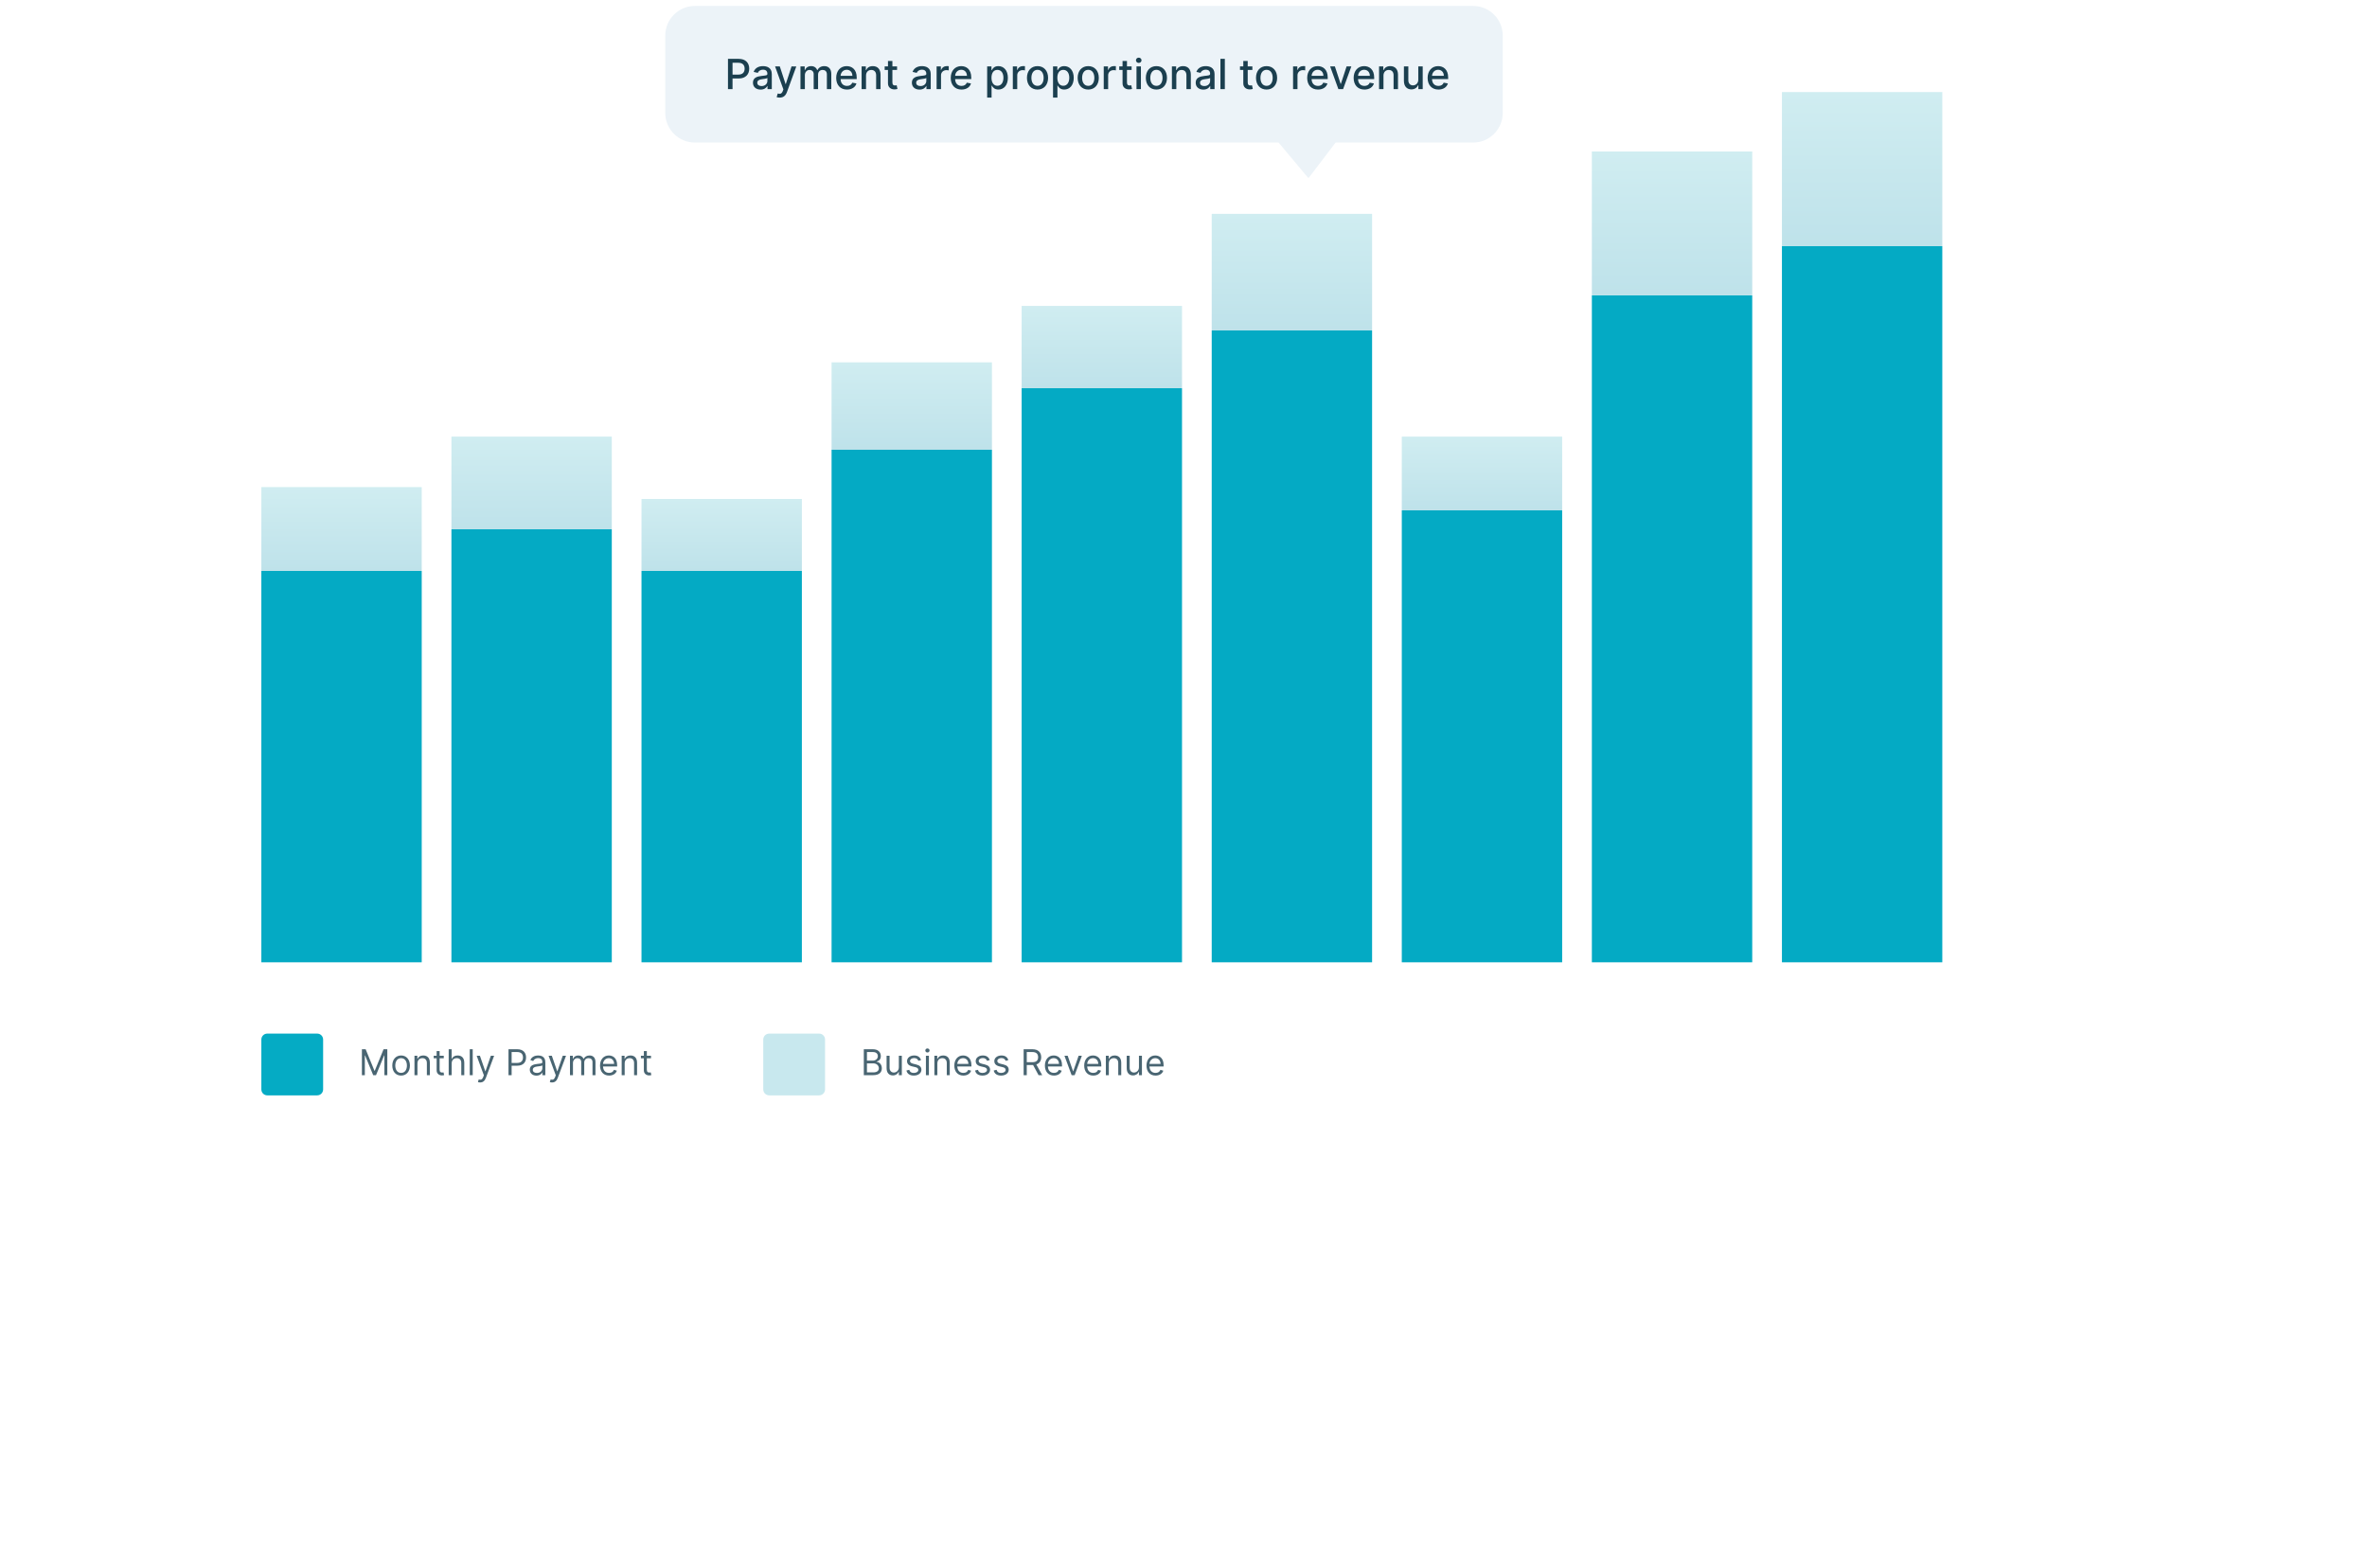<svg width="797" height="528" viewBox="0 0 797 528" fill="none" xmlns="http://www.w3.org/2000/svg">
<g filter="url(#filter0_d_1823_3879)">
<path fill-rule="evenodd" clip-rule="evenodd" d="M48 47C48 41.4 48 38.599 49.09 36.46C50.049 34.578 51.578 33.049 53.46 32.09C55.599 31 58.4 31 64 31H677C682.601 31 685.401 31 687.54 32.09C689.422 33.049 690.951 34.578 691.91 36.46C693 38.599 693 41.4 693 47V383C693 388.601 693 391.401 691.91 393.54C690.951 395.422 689.422 396.951 687.54 397.91C685.401 399 682.601 399 677 399H64C58.4 399 55.599 399 53.46 397.91C51.578 396.951 50.049 395.422 49.09 393.54C48 391.401 48 388.601 48 383V47Z" fill="white"/>
</g>
<path fill-rule="evenodd" clip-rule="evenodd" d="M88 164H142V324H88V164Z" fill="url(#paint0_linear_1823_3879)"/>
<path fill-rule="evenodd" clip-rule="evenodd" d="M152 147H206V324H152V147Z" fill="url(#paint1_linear_1823_3879)"/>
<path fill-rule="evenodd" clip-rule="evenodd" d="M216 168H270V324H216V168Z" fill="url(#paint2_linear_1823_3879)"/>
<path fill-rule="evenodd" clip-rule="evenodd" d="M280 122H334V324H280V122Z" fill="url(#paint3_linear_1823_3879)"/>
<path fill-rule="evenodd" clip-rule="evenodd" d="M344 103H398V324H344V103Z" fill="url(#paint4_linear_1823_3879)"/>
<path fill-rule="evenodd" clip-rule="evenodd" d="M408 72H462V324H408V72Z" fill="url(#paint5_linear_1823_3879)"/>
<path fill-rule="evenodd" clip-rule="evenodd" d="M472 147H526V324H472V147Z" fill="url(#paint6_linear_1823_3879)"/>
<path fill-rule="evenodd" clip-rule="evenodd" d="M536 51H590V324H536V51Z" fill="url(#paint7_linear_1823_3879)"/>
<path fill-rule="evenodd" clip-rule="evenodd" d="M600 31H654V324H600V31Z" fill="url(#paint8_linear_1823_3879)"/>
<path d="M121.858 353.273V362H122.846V355.369H122.931L125.659 362H126.613L129.341 355.369H129.426V362H130.414V353.273H129.153L126.187 360.517H126.085L123.119 353.273H121.858ZM135.056 362.136C136.829 362.136 138.022 360.79 138.022 358.761C138.022 356.716 136.829 355.369 135.056 355.369C133.283 355.369 132.09 356.716 132.09 358.761C132.09 360.79 133.283 362.136 135.056 362.136ZM135.056 361.233C133.71 361.233 133.096 360.074 133.096 358.761C133.096 357.449 133.71 356.273 135.056 356.273C136.403 356.273 137.016 357.449 137.016 358.761C137.016 360.074 136.403 361.233 135.056 361.233ZM140.563 358.062C140.563 356.92 141.27 356.273 142.233 356.273C143.167 356.273 143.733 356.882 143.733 357.909V362H144.739V357.841C144.739 356.17 143.848 355.369 142.523 355.369C141.534 355.369 140.921 355.812 140.614 356.477H140.529V355.455H139.557V362H140.563V358.062ZM149.423 355.455H148.026V353.886H147.02V355.455H146.031V356.307H147.02V360.398C147.02 361.54 147.94 362.085 148.793 362.085C149.168 362.085 149.406 362.017 149.543 361.966L149.338 361.062C149.253 361.08 149.116 361.114 148.895 361.114C148.452 361.114 148.026 360.977 148.026 360.125V356.307H149.423V355.455ZM152.082 358.062C152.082 356.92 152.811 356.273 153.804 356.273C154.75 356.273 155.321 356.869 155.321 357.909V362H156.327V357.841C156.327 356.158 155.432 355.369 154.094 355.369C153.062 355.369 152.474 355.8 152.168 356.477H152.082V353.273H151.077V362H152.082V358.062ZM159.172 353.273H158.167V362H159.172V353.273ZM161.662 364.455C162.57 364.455 163.209 363.973 163.588 362.955L166.375 355.472L165.276 355.455L163.469 360.67H163.401L161.594 355.455H160.503L162.923 362.034L162.736 362.545C162.369 363.543 161.918 363.636 161.185 363.449L160.929 364.335C161.031 364.386 161.321 364.455 161.662 364.455ZM171.217 362H172.274V358.812H174.183C176.216 358.812 177.132 357.577 177.132 356.034C177.132 354.491 176.216 353.273 174.166 353.273H171.217V362ZM172.274 357.875V354.21H174.132C175.551 354.21 176.092 354.986 176.092 356.034C176.092 357.082 175.551 357.875 174.149 357.875H172.274ZM180.624 362.153C181.766 362.153 182.363 361.54 182.567 361.114H182.618V362H183.624V357.688C183.624 355.608 182.039 355.369 181.203 355.369C180.215 355.369 179.09 355.71 178.578 356.903L179.533 357.244C179.755 356.767 180.279 356.256 181.238 356.256C182.162 356.256 182.618 356.746 182.618 357.585V357.619C182.618 358.105 182.124 358.062 180.931 358.216C179.716 358.374 178.391 358.642 178.391 360.142C178.391 361.42 179.38 362.153 180.624 362.153ZM180.777 361.25C179.976 361.25 179.397 360.892 179.397 360.193C179.397 359.426 180.096 359.188 180.88 359.085C181.306 359.034 182.448 358.915 182.618 358.71V359.631C182.618 360.449 181.971 361.25 180.777 361.25ZM185.873 364.455C186.781 364.455 187.42 363.973 187.799 362.955L190.586 355.472L189.487 355.455L187.68 360.67H187.612L185.805 355.455H184.714L187.134 362.034L186.947 362.545C186.58 363.543 186.129 363.636 185.396 363.449L185.14 364.335C185.242 364.386 185.532 364.455 185.873 364.455ZM191.917 362H192.922V357.909C192.922 356.95 193.621 356.273 194.405 356.273C195.168 356.273 195.701 356.771 195.701 357.517V362H196.723V357.739C196.723 356.895 197.252 356.273 198.172 356.273C198.888 356.273 199.502 356.652 199.502 357.619V362H200.507V357.619C200.507 356.081 199.681 355.369 198.513 355.369C197.576 355.369 196.89 355.8 196.553 356.477H196.485C196.161 355.778 195.59 355.369 194.729 355.369C193.877 355.369 193.246 355.778 192.973 356.477H192.888V355.455H191.917V362ZM205.091 362.136C206.42 362.136 207.392 361.472 207.699 360.483L206.727 360.21C206.471 360.892 205.879 361.233 205.091 361.233C203.91 361.233 203.096 360.47 203.049 359.068H207.801V358.642C207.801 356.205 206.352 355.369 204.988 355.369C203.216 355.369 202.039 356.767 202.039 358.778C202.039 360.79 203.199 362.136 205.091 362.136ZM203.049 358.199C203.118 357.18 203.838 356.273 204.988 356.273C206.079 356.273 206.778 357.091 206.778 358.199H203.049ZM210.336 358.062C210.336 356.92 211.044 356.273 212.007 356.273C212.94 356.273 213.507 356.882 213.507 357.909V362H214.512V357.841C214.512 356.17 213.622 355.369 212.297 355.369C211.308 355.369 210.694 355.812 210.387 356.477H210.302V355.455H209.331V362H210.336V358.062ZM219.197 355.455H217.799V353.886H216.793V355.455H215.805V356.307H216.793V360.398C216.793 361.54 217.714 362.085 218.566 362.085C218.941 362.085 219.18 362.017 219.316 361.966L219.112 361.062C219.026 361.08 218.89 361.114 218.668 361.114C218.225 361.114 217.799 360.977 217.799 360.125V356.307H219.197V355.455Z" fill="#496572"/>
<path d="M290.858 362H294.011C296.074 362 296.926 360.994 296.926 359.682C296.926 358.301 295.971 357.551 295.17 357.5V357.415C295.92 357.21 296.585 356.716 296.585 355.591C296.585 354.312 295.733 353.273 293.909 353.273H290.858V362ZM291.914 361.062V358.028H294.062C295.204 358.028 295.92 358.795 295.92 359.682C295.92 360.449 295.392 361.062 294.011 361.062H291.914ZM291.914 357.108V354.21H293.909C295.068 354.21 295.579 354.824 295.579 355.591C295.579 356.511 294.829 357.108 293.875 357.108H291.914ZM302.651 359.324C302.651 360.551 301.713 361.114 300.963 361.114C300.128 361.114 299.532 360.5 299.532 359.545V355.455H298.526V359.614C298.526 361.284 299.412 362.085 300.64 362.085C301.628 362.085 302.276 361.557 302.583 360.892H302.651V362H303.657V355.455H302.651V359.324ZM310.135 356.92C309.82 355.991 309.112 355.369 307.817 355.369C306.436 355.369 305.413 356.153 305.413 357.261C305.413 358.165 305.95 358.77 307.152 359.051L308.243 359.307C308.903 359.46 309.214 359.776 309.214 360.227C309.214 360.79 308.618 361.25 307.68 361.25C306.858 361.25 306.342 360.896 306.163 360.193L305.209 360.432C305.443 361.544 306.359 362.136 307.697 362.136C309.219 362.136 310.254 361.305 310.254 360.176C310.254 359.264 309.683 358.689 308.516 358.403L307.544 358.165C306.768 357.973 306.419 357.713 306.419 357.21C306.419 356.648 307.016 356.239 307.817 356.239C308.695 356.239 309.057 356.724 309.232 357.176L310.135 356.92ZM311.768 362H312.774V355.455H311.768V362ZM312.279 354.364C312.672 354.364 312.995 354.057 312.995 353.682C312.995 353.307 312.672 353 312.279 353C311.887 353 311.564 353.307 311.564 353.682C311.564 354.057 311.887 354.364 312.279 354.364ZM315.621 358.062C315.621 356.92 316.329 356.273 317.292 356.273C318.225 356.273 318.792 356.882 318.792 357.909V362H319.798V357.841C319.798 356.17 318.907 355.369 317.582 355.369C316.593 355.369 315.979 355.812 315.673 356.477H315.587V355.455H314.616V362H315.621V358.062ZM324.38 362.136C325.709 362.136 326.681 361.472 326.988 360.483L326.016 360.21C325.76 360.892 325.168 361.233 324.38 361.233C323.199 361.233 322.385 360.47 322.338 359.068H327.09V358.642C327.09 356.205 325.641 355.369 324.277 355.369C322.505 355.369 321.328 356.767 321.328 358.778C321.328 360.79 322.488 362.136 324.38 362.136ZM322.338 358.199C322.407 357.18 323.127 356.273 324.277 356.273C325.368 356.273 326.067 357.091 326.067 358.199H322.338ZM333.256 356.92C332.941 355.991 332.233 355.369 330.938 355.369C329.557 355.369 328.534 356.153 328.534 357.261C328.534 358.165 329.071 358.77 330.273 359.051L331.364 359.307C332.025 359.46 332.336 359.776 332.336 360.227C332.336 360.79 331.739 361.25 330.801 361.25C329.979 361.25 329.463 360.896 329.284 360.193L328.33 360.432C328.564 361.544 329.48 362.136 330.819 362.136C332.34 362.136 333.375 361.305 333.375 360.176C333.375 359.264 332.804 358.689 331.637 358.403L330.665 358.165C329.89 357.973 329.54 357.713 329.54 357.21C329.54 356.648 330.137 356.239 330.938 356.239C331.816 356.239 332.178 356.724 332.353 357.176L333.256 356.92ZM339.526 356.92C339.21 355.991 338.503 355.369 337.207 355.369C335.827 355.369 334.804 356.153 334.804 357.261C334.804 358.165 335.341 358.77 336.543 359.051L337.634 359.307C338.294 359.46 338.605 359.776 338.605 360.227C338.605 360.79 338.009 361.25 337.071 361.25C336.249 361.25 335.733 360.896 335.554 360.193L334.599 360.432C334.834 361.544 335.75 362.136 337.088 362.136C338.609 362.136 339.645 361.305 339.645 360.176C339.645 359.264 339.074 358.689 337.906 358.403L336.935 358.165C336.159 357.973 335.81 357.713 335.81 357.21C335.81 356.648 336.406 356.239 337.207 356.239C338.085 356.239 338.447 356.724 338.622 357.176L339.526 356.92ZM344.67 362H345.727V358.591H347.636C347.713 358.591 347.785 358.591 347.858 358.587L349.699 362H350.926L348.953 358.395C350.065 358.016 350.585 357.108 350.585 355.949C350.585 354.406 349.664 353.273 347.619 353.273H344.67V362ZM345.727 357.636V354.21H347.585C349 354.21 349.545 354.901 349.545 355.949C349.545 356.997 349 357.636 347.602 357.636H345.727ZM354.884 362.136C356.213 362.136 357.185 361.472 357.491 360.483L356.52 360.21C356.264 360.892 355.672 361.233 354.884 361.233C353.703 361.233 352.889 360.47 352.842 359.068H357.594V358.642C357.594 356.205 356.145 355.369 354.781 355.369C353.009 355.369 351.832 356.767 351.832 358.778C351.832 360.79 352.991 362.136 354.884 362.136ZM352.842 358.199C352.911 357.18 353.631 356.273 354.781 356.273C355.872 356.273 356.571 357.091 356.571 358.199H352.842ZM364.277 355.455H363.186L361.379 360.67H361.311L359.504 355.455H358.413L360.833 362H361.856L364.277 355.455ZM368.114 362.136C369.444 362.136 370.415 361.472 370.722 360.483L369.75 360.21C369.495 360.892 368.902 361.233 368.114 361.233C366.934 361.233 366.12 360.47 366.073 359.068H370.824V358.642C370.824 356.205 369.375 355.369 368.012 355.369C366.239 355.369 365.063 356.767 365.063 358.778C365.063 360.79 366.222 362.136 368.114 362.136ZM366.073 358.199C366.141 357.18 366.861 356.273 368.012 356.273C369.103 356.273 369.801 357.091 369.801 358.199H366.073ZM373.36 358.062C373.36 356.92 374.067 356.273 375.03 356.273C375.963 356.273 376.53 356.882 376.53 357.909V362H377.536V357.841C377.536 356.17 376.645 355.369 375.32 355.369C374.331 355.369 373.718 355.812 373.411 356.477H373.326V355.455H372.354V362H373.36V358.062ZM383.499 359.324C383.499 360.551 382.561 361.114 381.811 361.114C380.976 361.114 380.379 360.5 380.379 359.545V355.455H379.374V359.614C379.374 361.284 380.26 362.085 381.487 362.085C382.476 362.085 383.124 361.557 383.43 360.892H383.499V362H384.504V355.455H383.499V359.324ZM389.091 362.136C390.42 362.136 391.392 361.472 391.699 360.483L390.727 360.21C390.471 360.892 389.879 361.233 389.091 361.233C387.91 361.233 387.096 360.47 387.049 359.068H391.801V358.642C391.801 356.205 390.352 355.369 388.988 355.369C387.216 355.369 386.039 356.767 386.039 358.778C386.039 360.79 387.199 362.136 389.091 362.136ZM387.049 358.199C387.118 357.18 387.838 356.273 388.988 356.273C390.079 356.273 390.778 357.091 390.778 358.199H387.049Z" fill="#496572"/>
<path fill-rule="evenodd" clip-rule="evenodd" d="M88 350C88 348.895 88.895 348 90 348H106.8C107.905 348 108.8 348.895 108.8 350V366.8C108.8 367.905 107.905 368.8 106.8 368.8H90C88.895 368.8 88 367.905 88 366.8V350Z" fill="#05ABC4"/>
<path fill-rule="evenodd" clip-rule="evenodd" d="M257 350C257 348.895 257.895 348 259 348H275.8C276.905 348 277.8 348.895 277.8 350V366.8C277.8 367.905 276.905 368.8 275.8 368.8H259C257.895 368.8 257 367.905 257 366.8V350Z" fill="#C8E8EE"/>
<path fill-rule="evenodd" clip-rule="evenodd" d="M234 2C228.477 2 224 6.477 224 12V38C224 43.523 228.477 48 234 48H430.514L440.571 60L449.714 48H496C501.523 48 506 43.523 506 38V12C506 6.477 501.523 2 496 2H234Z" fill="#ECF3F8"/>
<path d="M245.119 30H246.655V26.421H248.743C251.104 26.421 252.273 24.994 252.273 23.114C252.273 21.24 251.114 19.818 248.748 19.818H245.119V30ZM246.655 25.118V21.136H248.584C250.105 21.136 250.727 21.961 250.727 23.114C250.727 24.268 250.105 25.118 248.604 25.118H246.655ZM256.108 30.169C257.371 30.169 258.082 29.528 258.365 28.956H258.425V30H259.877V24.929C259.877 22.707 258.127 22.264 256.914 22.264C255.532 22.264 254.259 22.821 253.762 24.213L255.159 24.531C255.377 23.989 255.934 23.467 256.934 23.467C257.893 23.467 258.385 23.97 258.385 24.834V24.869C258.385 25.411 257.828 25.401 256.456 25.56C255.01 25.729 253.528 26.107 253.528 27.842C253.528 29.344 254.657 30.169 256.108 30.169ZM256.431 28.976C255.591 28.976 254.985 28.598 254.985 27.862C254.985 27.067 255.691 26.783 256.551 26.669C257.033 26.604 258.176 26.475 258.39 26.261V27.246C258.39 28.151 257.669 28.976 256.431 28.976ZM262.523 32.864C263.751 32.864 264.526 32.222 264.969 31.019L268.126 22.379L266.52 22.364L264.586 28.29H264.507L262.573 22.364H260.982L263.776 30.099L263.592 30.607C263.214 31.621 262.682 31.705 261.867 31.482L261.509 32.7C261.688 32.779 262.075 32.864 262.523 32.864ZM269.527 30H271.013V25.292C271.013 24.263 271.734 23.547 272.579 23.547C273.404 23.547 273.976 24.094 273.976 24.924V30H275.458V25.133C275.458 24.213 276.02 23.547 276.989 23.547C277.775 23.547 278.421 23.984 278.421 25.018V30H279.907V24.879C279.907 23.134 278.933 22.264 277.551 22.264C276.452 22.264 275.627 22.791 275.259 23.607H275.179C274.846 22.771 274.145 22.264 273.126 22.264C272.117 22.264 271.366 22.766 271.048 23.607H270.953V22.364H269.527V30ZM285.191 30.154C286.856 30.154 288.035 29.334 288.373 28.091L286.966 27.837C286.697 28.558 286.051 28.926 285.206 28.926C283.933 28.926 283.078 28.101 283.038 26.629H288.467V26.102C288.467 23.343 286.817 22.264 285.086 22.264C282.959 22.264 281.557 23.885 281.557 26.232C281.557 28.603 282.939 30.154 285.191 30.154ZM283.043 25.516C283.103 24.432 283.888 23.492 285.096 23.492C286.25 23.492 287.006 24.347 287.01 25.516H283.043ZM291.603 25.466C291.603 24.248 292.349 23.552 293.383 23.552C294.392 23.552 295.004 24.213 295.004 25.322V30H296.49V25.143C296.49 23.254 295.451 22.264 293.89 22.264C292.741 22.264 291.991 22.796 291.638 23.607H291.543V22.364H290.116V30H291.603V25.466ZM302.048 22.364H300.482V20.534H298.996V22.364H297.877V23.557H298.996V28.066C298.991 29.453 300.05 30.124 301.223 30.099C301.695 30.095 302.013 30.005 302.188 29.94L301.919 28.712C301.82 28.732 301.636 28.777 301.397 28.777C300.915 28.777 300.482 28.618 300.482 27.758V23.557H302.048V22.364ZM309.62 30.169C310.883 30.169 311.594 29.528 311.877 28.956H311.937V30H313.388V24.929C313.388 22.707 311.638 22.264 310.425 22.264C309.043 22.264 307.771 22.821 307.273 24.213L308.67 24.531C308.889 23.989 309.446 23.467 310.445 23.467C311.405 23.467 311.897 23.97 311.897 24.834V24.869C311.897 25.411 311.34 25.401 309.968 25.56C308.521 25.729 307.04 26.107 307.04 27.842C307.04 29.344 308.168 30.169 309.62 30.169ZM309.943 28.976C309.103 28.976 308.496 28.598 308.496 27.862C308.496 27.067 309.202 26.783 310.062 26.669C310.545 26.604 311.688 26.475 311.902 26.261V27.246C311.902 28.151 311.181 28.976 309.943 28.976ZM315.368 30H316.855V25.337C316.855 24.337 317.626 23.616 318.68 23.616C318.988 23.616 319.336 23.671 319.455 23.706V22.284C319.306 22.264 319.013 22.249 318.824 22.249C317.929 22.249 317.163 22.756 316.885 23.577H316.805V22.364H315.368V30ZM323.759 30.154C325.425 30.154 326.603 29.334 326.941 28.091L325.534 27.837C325.266 28.558 324.619 28.926 323.774 28.926C322.501 28.926 321.646 28.101 321.607 26.629H327.036V26.102C327.036 23.343 325.385 22.264 323.655 22.264C321.527 22.264 320.125 23.885 320.125 26.232C320.125 28.603 321.507 30.154 323.759 30.154ZM321.612 25.516C321.671 24.432 322.457 23.492 323.665 23.492C324.818 23.492 325.574 24.347 325.579 25.516H321.612ZM332.39 32.864H333.876V28.812H333.966C334.234 29.299 334.781 30.149 336.173 30.149C338.023 30.149 339.365 28.668 339.365 26.197C339.365 23.721 338.003 22.264 336.158 22.264C334.741 22.264 334.229 23.129 333.966 23.602H333.842V22.364H332.39V32.864ZM333.847 26.182C333.847 24.586 334.543 23.527 335.84 23.527C337.188 23.527 337.864 24.666 337.864 26.182C337.864 27.713 337.168 28.881 335.84 28.881C334.562 28.881 333.847 27.788 333.847 26.182ZM341.031 30H342.517V25.337C342.517 24.337 343.288 23.616 344.342 23.616C344.65 23.616 344.998 23.671 345.117 23.706V22.284C344.968 22.264 344.675 22.249 344.486 22.249C343.591 22.249 342.825 22.756 342.547 23.577H342.467V22.364H341.031V30ZM349.347 30.154C351.499 30.154 352.906 28.578 352.906 26.217C352.906 23.84 351.499 22.264 349.347 22.264C347.194 22.264 345.787 23.84 345.787 26.217C345.787 28.578 347.194 30.154 349.347 30.154ZM349.352 28.906C347.945 28.906 347.289 27.678 347.289 26.212C347.289 24.75 347.945 23.507 349.352 23.507C350.749 23.507 351.405 24.75 351.405 26.212C351.405 27.678 350.749 28.906 349.352 28.906ZM354.566 32.864H356.052V28.812H356.142C356.41 29.299 356.957 30.149 358.349 30.149C360.199 30.149 361.541 28.668 361.541 26.197C361.541 23.721 360.179 22.264 358.334 22.264C356.917 22.264 356.405 23.129 356.142 23.602H356.017V22.364H354.566V32.864ZM356.022 26.182C356.022 24.586 356.718 23.527 358.016 23.527C359.363 23.527 360.039 24.666 360.039 26.182C360.039 27.713 359.343 28.881 358.016 28.881C356.738 28.881 356.022 27.788 356.022 26.182ZM366.423 30.154C368.576 30.154 369.983 28.578 369.983 26.217C369.983 23.84 368.576 22.264 366.423 22.264C364.27 22.264 362.863 23.84 362.863 26.217C362.863 28.578 364.27 30.154 366.423 30.154ZM366.428 28.906C365.021 28.906 364.365 27.678 364.365 26.212C364.365 24.75 365.021 23.507 366.428 23.507C367.825 23.507 368.481 24.75 368.481 26.212C368.481 27.678 367.825 28.906 366.428 28.906ZM371.642 30H373.128V25.337C373.128 24.337 373.899 23.616 374.953 23.616C375.261 23.616 375.609 23.671 375.729 23.706V22.284C375.579 22.264 375.286 22.249 375.097 22.249C374.202 22.249 373.437 22.756 373.158 23.577H373.079V22.364H371.642V30ZM381.031 22.364H379.465V20.534H377.978V22.364H376.86V23.557H377.978V28.066C377.973 29.453 379.032 30.124 380.205 30.099C380.678 30.095 380.996 30.005 381.17 29.94L380.901 28.712C380.802 28.732 380.618 28.777 380.379 28.777C379.897 28.777 379.465 28.618 379.465 27.758V23.557H381.031V22.364ZM382.675 30H384.162V22.364H382.675V30ZM383.426 21.185C383.938 21.185 384.365 20.788 384.365 20.3C384.365 19.813 383.938 19.41 383.426 19.41C382.909 19.41 382.486 19.813 382.486 20.3C382.486 20.788 382.909 21.185 383.426 21.185ZM389.378 30.154C391.531 30.154 392.938 28.578 392.938 26.217C392.938 23.84 391.531 22.264 389.378 22.264C387.225 22.264 385.818 23.84 385.818 26.217C385.818 28.578 387.225 30.154 389.378 30.154ZM389.383 28.906C387.976 28.906 387.32 27.678 387.32 26.212C387.32 24.75 387.976 23.507 389.383 23.507C390.78 23.507 391.436 24.75 391.436 26.212C391.436 27.678 390.78 28.906 389.383 28.906ZM396.083 25.466C396.083 24.248 396.829 23.552 397.863 23.552C398.873 23.552 399.484 24.213 399.484 25.322V30H400.971V25.143C400.971 23.254 399.931 22.264 398.37 22.264C397.222 22.264 396.471 22.796 396.118 23.607H396.024V22.364H394.597V30H396.083V25.466ZM405.186 30.169C406.449 30.169 407.16 29.528 407.444 28.956H407.503V30H408.955V24.929C408.955 22.707 407.205 22.264 405.992 22.264C404.61 22.264 403.337 22.821 402.84 24.213L404.237 24.531C404.456 23.989 405.012 23.467 406.012 23.467C406.971 23.467 407.463 23.97 407.463 24.834V24.869C407.463 25.411 406.907 25.401 405.534 25.56C404.088 25.729 402.606 26.107 402.606 27.842C402.606 29.344 403.735 30.169 405.186 30.169ZM405.51 28.976C404.669 28.976 404.063 28.598 404.063 27.862C404.063 27.067 404.769 26.783 405.629 26.669C406.111 26.604 407.255 26.475 407.468 26.261V27.246C407.468 28.151 406.748 28.976 405.51 28.976ZM412.421 19.818H410.935V30H412.421V19.818ZM421.691 22.364H420.125V20.534H418.638V22.364H417.52V23.557H418.638V28.066C418.633 29.453 419.692 30.124 420.866 30.099C421.338 30.095 421.656 30.005 421.83 29.94L421.562 28.712C421.462 28.732 421.278 28.777 421.04 28.777C420.557 28.777 420.125 28.618 420.125 27.758V23.557H421.691V22.364ZM426.47 30.154C428.623 30.154 430.029 28.578 430.029 26.217C430.029 23.84 428.623 22.264 426.47 22.264C424.317 22.264 422.91 23.84 422.91 26.217C422.91 28.578 424.317 30.154 426.47 30.154ZM426.475 28.906C425.068 28.906 424.412 27.678 424.412 26.212C424.412 24.75 425.068 23.507 426.475 23.507C427.872 23.507 428.528 24.75 428.528 26.212C428.528 27.678 427.872 28.906 426.475 28.906ZM435.394 30H436.88V25.337C436.88 24.337 437.651 23.616 438.705 23.616C439.013 23.616 439.361 23.671 439.48 23.706V22.284C439.331 22.264 439.038 22.249 438.849 22.249C437.954 22.249 437.189 22.756 436.91 23.577H436.831V22.364H435.394V30ZM443.785 30.154C445.45 30.154 446.628 29.334 446.966 28.091L445.559 27.837C445.291 28.558 444.645 28.926 443.8 28.926C442.527 28.926 441.672 28.101 441.632 26.629H447.061V26.102C447.061 23.343 445.41 22.264 443.68 22.264C441.552 22.264 440.15 23.885 440.15 26.232C440.15 28.603 441.532 30.154 443.785 30.154ZM441.637 25.516C441.697 24.432 442.482 23.492 443.69 23.492C444.844 23.492 445.599 24.347 445.604 25.516H441.637ZM455.01 22.364H453.415L451.486 28.24H451.406L449.472 22.364H447.876L450.65 30H452.241L455.01 22.364ZM459.425 30.154C461.091 30.154 462.269 29.334 462.607 28.091L461.2 27.837C460.932 28.558 460.285 28.926 459.44 28.926C458.167 28.926 457.312 28.101 457.273 26.629H462.702V26.102C462.702 23.343 461.051 22.264 459.321 22.264C457.193 22.264 455.791 23.885 455.791 26.232C455.791 28.603 457.173 30.154 459.425 30.154ZM457.278 25.516C457.337 24.432 458.123 23.492 459.331 23.492C460.484 23.492 461.24 24.347 461.245 25.516H457.278ZM465.837 25.466C465.837 24.248 466.583 23.552 467.617 23.552C468.626 23.552 469.238 24.213 469.238 25.322V30H470.724V25.143C470.724 23.254 469.685 22.264 468.124 22.264C466.976 22.264 466.225 22.796 465.872 23.607H465.778V22.364H464.351V30H465.837V25.466ZM477.555 26.833C477.56 28.131 476.596 28.747 475.761 28.747C474.841 28.747 474.205 28.081 474.205 27.042V22.364H472.718V27.221C472.718 29.115 473.757 30.099 475.224 30.099C476.372 30.099 477.153 29.493 477.506 28.678H477.585V30H479.047V22.364H477.555V26.833ZM484.335 30.154C486.001 30.154 487.179 29.334 487.517 28.091L486.11 27.837C485.842 28.558 485.195 28.926 484.35 28.926C483.078 28.926 482.222 28.101 482.183 26.629H487.612V26.102C487.612 23.343 485.961 22.264 484.231 22.264C482.103 22.264 480.701 23.885 480.701 26.232C480.701 28.603 482.083 30.154 484.335 30.154ZM482.188 25.516C482.247 24.432 483.033 23.492 484.241 23.492C485.394 23.492 486.15 24.347 486.155 25.516H482.188Z" fill="#1B3F4F"/>
<defs>
<filter id="filter0_d_1823_3879" x="0" y="0" width="805" height="528" filterUnits="userSpaceOnUse" color-interpolation-filters="sRGB">
<feFlood flood-opacity="0" result="BackgroundImageFix"/>
<feColorMatrix in="SourceAlpha" type="matrix" values="0 0 0 0 0 0 0 0 0 0 0 0 0 0 0 0 0 0 127 0" result="hardAlpha"/>
<feOffset dx="32" dy="49"/>
<feGaussianBlur stdDeviation="40"/>
<feColorMatrix type="matrix" values="0 0 0 0 0.491 0 0 0 0 0.585 0 0 0 0 0.662 0 0 0 0.12 0"/>
<feBlend mode="normal" in2="BackgroundImageFix" result="effect1_dropShadow_1823_3879"/>
<feBlend mode="normal" in="SourceGraphic" in2="effect1_dropShadow_1823_3879" result="shape"/>
</filter>
<linearGradient id="paint0_linear_1823_3879" x1="88" y1="164" x2="88" y2="324" gradientUnits="userSpaceOnUse">
<stop stop-color="#D0EDF1"/>
<stop offset="0.177" stop-color="#BEE2EA"/>
<stop offset="0.177" stop-color="#04AAC4"/>
<stop offset="1" stop-color="#04AAC4"/>
</linearGradient>
<linearGradient id="paint1_linear_1823_3879" x1="152" y1="147" x2="152" y2="324" gradientUnits="userSpaceOnUse">
<stop stop-color="#D0EDF1"/>
<stop offset="0.177" stop-color="#BEE2EA"/>
<stop offset="0.177" stop-color="#04AAC4"/>
<stop offset="1" stop-color="#04AAC4"/>
</linearGradient>
<linearGradient id="paint2_linear_1823_3879" x1="216" y1="168" x2="216" y2="324" gradientUnits="userSpaceOnUse">
<stop stop-color="#D0EDF1"/>
<stop offset="0.156" stop-color="#BEE2EA"/>
<stop offset="0.156" stop-color="#04AAC4"/>
<stop offset="1" stop-color="#04AAC4"/>
</linearGradient>
<linearGradient id="paint3_linear_1823_3879" x1="280" y1="122" x2="280" y2="324" gradientUnits="userSpaceOnUse">
<stop stop-color="#D0EDF1"/>
<stop offset="0.146" stop-color="#BEE2EA"/>
<stop offset="0.146" stop-color="#04AAC4"/>
<stop offset="1" stop-color="#04AAC4"/>
</linearGradient>
<linearGradient id="paint4_linear_1823_3879" x1="344" y1="103" x2="344" y2="324" gradientUnits="userSpaceOnUse">
<stop stop-color="#D0EDF1"/>
<stop offset="0.125" stop-color="#BEE2EA"/>
<stop offset="0.125" stop-color="#04AAC4"/>
<stop offset="1" stop-color="#04AAC4"/>
</linearGradient>
<linearGradient id="paint5_linear_1823_3879" x1="408" y1="72" x2="408" y2="324" gradientUnits="userSpaceOnUse">
<stop stop-color="#D0EDF1"/>
<stop offset="0.156" stop-color="#BEE2EA"/>
<stop offset="0.156" stop-color="#04AAC4"/>
<stop offset="1" stop-color="#04AAC4"/>
</linearGradient>
<linearGradient id="paint6_linear_1823_3879" x1="472" y1="147" x2="472" y2="324" gradientUnits="userSpaceOnUse">
<stop stop-color="#D0EDF1"/>
<stop offset="0.141" stop-color="#BEE2EA"/>
<stop offset="0.141" stop-color="#04AAC4"/>
<stop offset="1" stop-color="#04AAC4"/>
</linearGradient>
<linearGradient id="paint7_linear_1823_3879" x1="536" y1="51" x2="536" y2="324" gradientUnits="userSpaceOnUse">
<stop stop-color="#D0EDF1"/>
<stop offset="0.177" stop-color="#BEE2EA"/>
<stop offset="0.177" stop-color="#04AAC4"/>
<stop offset="1" stop-color="#04AAC4"/>
</linearGradient>
<linearGradient id="paint8_linear_1823_3879" x1="600" y1="31" x2="600" y2="324" gradientUnits="userSpaceOnUse">
<stop stop-color="#D0EDF1"/>
<stop offset="0.177" stop-color="#BEE2EA"/>
<stop offset="0.177" stop-color="#04AAC4"/>
<stop offset="1" stop-color="#04AAC4"/>
</linearGradient>
</defs>
</svg>
